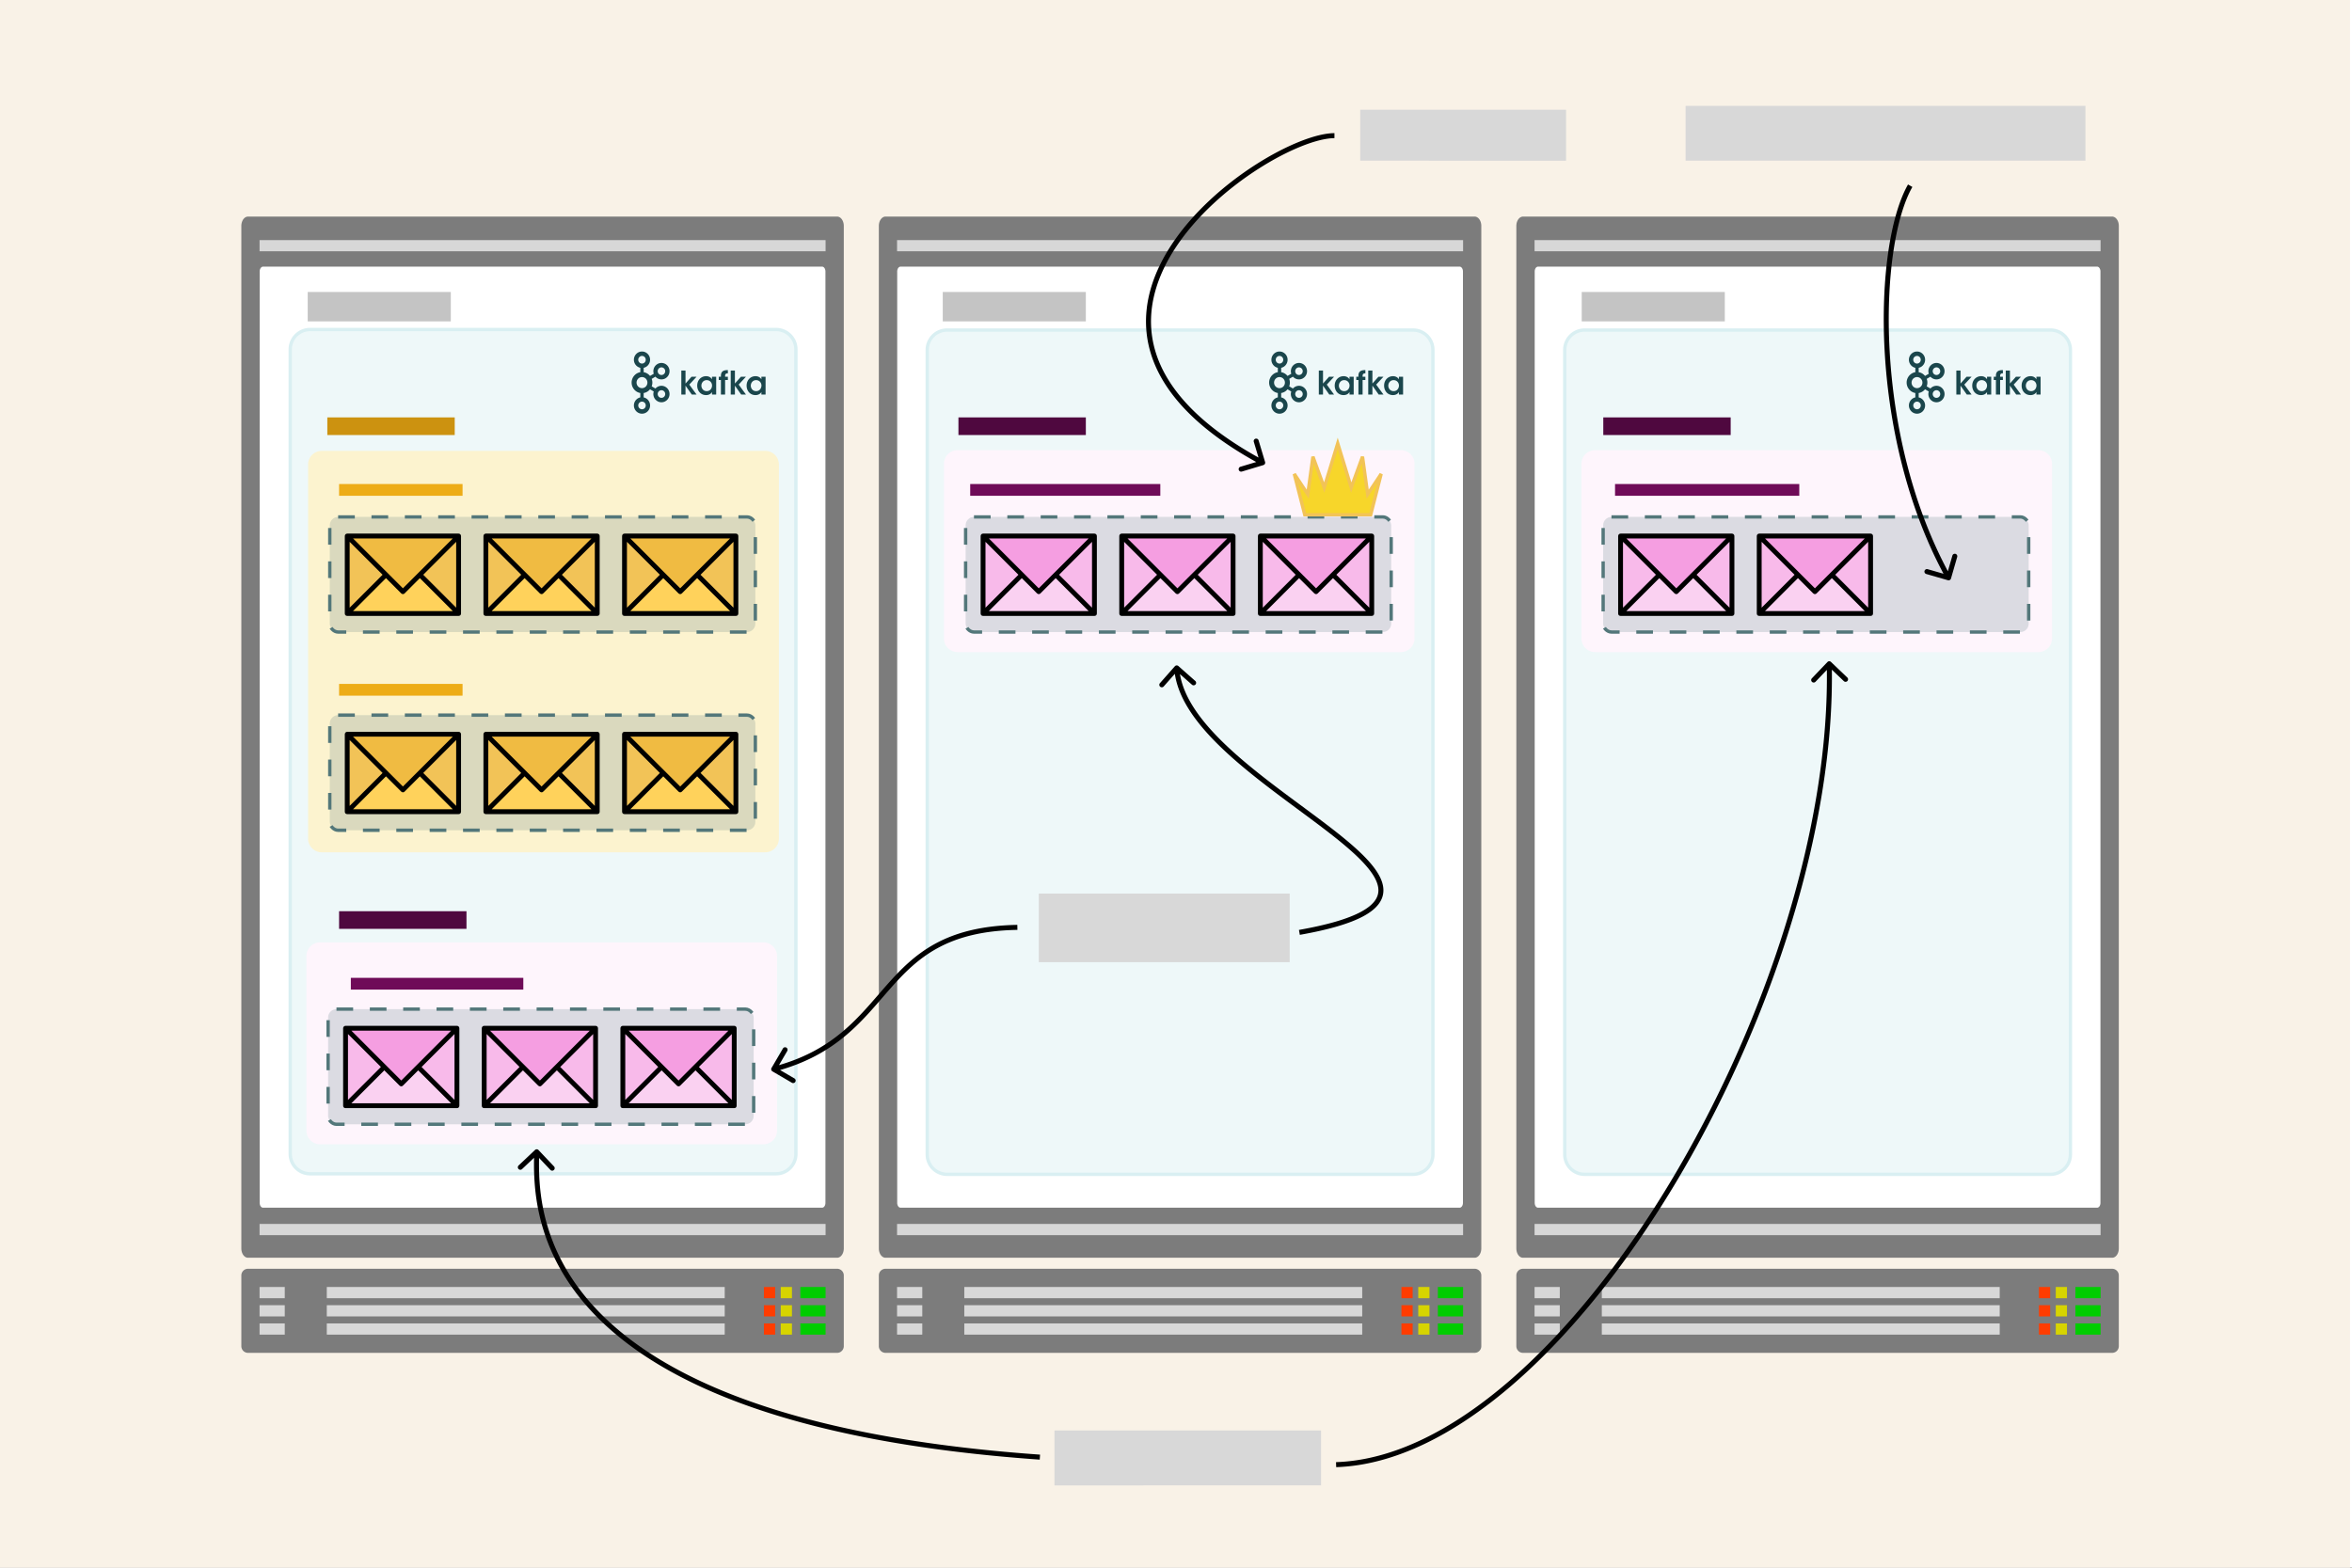 <svg viewBox="0 0 1200 800" fill="none" xmlns="http://www.w3.org/2000/svg"><rect x="0" y="0" width="1200" height="800" fill="#333333" stroke="none"/><g clip-path="url(#clip0_1114_56)"><path fill="#fff" d="M0 0h1200v800H0z"></path><path fill="#F9F2E7" d="M-1 0h1200v800H-1z"></path><path fill-rule="evenodd" clip-rule="evenodd" d="M430.508 650.86v36.104a3.394 3.394 0 01-2.102 3.146 3.444 3.444 0 01-1.303.259H126.535a3.375 3.375 0 01-.988-.147 3.464 3.464 0 01-.617-.255 3.438 3.438 0 01-1.398-1.398 3.323 3.323 0 01-.255-.617 3.652 3.652 0 01-.13-.654 3.396 3.396 0 01-.017-.334V650.86a3.396 3.396 0 01.26-1.303 3.323 3.323 0 01.738-1.105 3.276 3.276 0 01.802-.595 3.464 3.464 0 011.605-.402h300.568a3.325 3.325 0 01.989.147 3.444 3.444 0 01.903.427 3.26 3.26 0 01.516.423 3.276 3.276 0 01.423.516 3.35 3.35 0 01.428.904 3.486 3.486 0 01.146.988z" fill="#7C7C7C"></path><path fill-rule="evenodd" clip-rule="evenodd" d="M166.735 656.753h203.013v5.722H166.735v-5.722z" fill="#D8D8D8"></path><path fill-rule="evenodd" clip-rule="evenodd" d="M132.423 656.753h12.867v5.722h-12.867v-5.722z" fill="#D7D7D7"></path><path fill-rule="evenodd" clip-rule="evenodd" d="M398.341 656.753h5.718v5.722h-5.718v-5.722z" fill="#D7D400"></path><path fill-rule="evenodd" clip-rule="evenodd" d="M389.763 656.753h5.718v5.722h-5.718v-5.722z" fill="#FF3C00"></path><path fill-rule="evenodd" clip-rule="evenodd" d="M408.348 656.753h12.867v5.722h-12.867v-5.722z" fill="#00CD00"></path><path fill-rule="evenodd" clip-rule="evenodd" d="M166.735 666.051h203.013v5.722H166.735v-5.722z" fill="#D8D8D8"></path><path fill-rule="evenodd" clip-rule="evenodd" d="M132.423 666.051h12.867v5.722h-12.867v-5.722z" fill="#D7D7D7"></path><path fill-rule="evenodd" clip-rule="evenodd" d="M398.341 666.051h5.718v5.722h-5.718v-5.722z" fill="#D7D400"></path><path fill-rule="evenodd" clip-rule="evenodd" d="M389.763 666.051h5.718v5.722h-5.718v-5.722z" fill="#FF3C00"></path><path fill-rule="evenodd" clip-rule="evenodd" d="M408.348 666.051h12.867v5.722h-12.867v-5.722z" fill="#00CD00"></path><path fill-rule="evenodd" clip-rule="evenodd" d="M166.735 675.349h203.013v5.721H166.735v-5.721z" fill="#D8D8D8"></path><path fill-rule="evenodd" clip-rule="evenodd" d="M132.423 675.349h12.867v5.721h-12.867v-5.721z" fill="#D7D7D7"></path><path fill-rule="evenodd" clip-rule="evenodd" d="M398.341 675.349h5.718v5.721h-5.718v-5.721z" fill="#D7D400"></path><path fill-rule="evenodd" clip-rule="evenodd" d="M389.763 675.349h5.718v5.721h-5.718v-5.721z" fill="#FF3C00"></path><path fill-rule="evenodd" clip-rule="evenodd" d="M408.348 675.349h12.867v5.721h-12.867v-5.721z" fill="#00CD00"></path><path fill-rule="evenodd" clip-rule="evenodd" d="M430.508 115.278v521.803a6.574 6.574 0 01-.146 1.381 6.101 6.101 0 01-.256.861 5.29 5.29 0 01-.371.775 4.362 4.362 0 01-.472.658 3.736 3.736 0 01-.268.279 3.428 3.428 0 01-.589.44 2.865 2.865 0 01-.639.269 2.36 2.36 0 01-.664.092H126.535a2.485 2.485 0 01-.988-.205 2.879 2.879 0 01-.617-.356 3.563 3.563 0 01-.555-.519 4.672 4.672 0 01-.671-1.033 5.73 5.73 0 01-.508-1.714 6.335 6.335 0 01-.066-.928V115.278a6.574 6.574 0 01.26-1.819 5.645 5.645 0 01.314-.822 4.472 4.472 0 01.671-1.034 3.548 3.548 0 01.857-.718 2.887 2.887 0 01.639-.27 2.528 2.528 0 01.664-.092h300.568a2.488 2.488 0 01.989.205 2.873 2.873 0 01.616.357 3.347 3.347 0 01.555.518 4.187 4.187 0 01.472.659 4.962 4.962 0 01.371.775 5.65 5.65 0 01.256.861 6.778 6.778 0 01.13.914c.011.155.016.31.016.466z" fill="#7C7C7C"></path><path fill-rule="evenodd" clip-rule="evenodd" d="M134.198 136.067h285.243a1.173 1.173 0 01.332.048 1.312 1.312 0 01.47.243 1.839 1.839 0 01.401.431 2.46 2.46 0 01.211.373c.032.067.06.136.086.207a3.51 3.51 0 01.128.446 3.722 3.722 0 01.065.474c.005.08.008.161.008.241v475.299a3.912 3.912 0 01-.032.481 3.57 3.57 0 01-.097.462 3.708 3.708 0 01-.072.218 2.389 2.389 0 01-.185.401 2.262 2.262 0 01-.37.486 1.502 1.502 0 01-.451.309 1.213 1.213 0 01-.494.106H134.198a1.162 1.162 0 01-.332-.047 1.366 1.366 0 01-.47-.244 1.863 1.863 0 01-.401-.43 2.022 2.022 0 01-.112-.18 2.338 2.338 0 01-.186-.401 3.084 3.084 0 01-.127-.446 3.57 3.57 0 01-.074-.715V138.53c0-.08.003-.161.009-.241a3.17 3.17 0 01.065-.474 3.27 3.27 0 01.127-.446c.027-.071.055-.14.086-.207a2.359 2.359 0 01.212-.373 2.065 2.065 0 01.401-.431 1.492 1.492 0 01.47-.243 1.155 1.155 0 01.332-.048z" fill="#fff"></path><path fill-rule="evenodd" clip-rule="evenodd" d="M132.423 122.512h288.792v5.722H132.423v-5.722zm0 502.056h288.792v5.722H132.423v-5.722z" fill="#D7D7D7"></path><path d="M395.949 168.149H158.207c-5.592 0-10.126 4.533-10.126 10.125v410.589c0 5.592 4.534 10.125 10.126 10.125h237.742c5.592 0 10.125-4.533 10.125-10.125V178.274c0-5.592-4.533-10.125-10.125-10.125z" fill="#EEF8F9" stroke="#D9EFF2" stroke-width="1.703"></path><path fill-rule="evenodd" clip-rule="evenodd" d="M157.189 237.056a6.968 6.968 0 016.968-6.968h226.274a6.968 6.968 0 016.968 6.968v190.906a6.968 6.968 0 01-6.968 6.968H164.157a6.968 6.968 0 01-6.968-6.968V237.056z" fill="#FCF3CF"></path><rect x="168.258" y="263.786" width="217.123" height="58.751" rx="4.257" fill="#53777A" fill-opacity="0.2" stroke="#53777A" stroke-width="1.703" stroke-dasharray="8.51 8.51"></rect><path d="M233.763 312.827h-56l19.342-19.158 8.658 8.474 8.658-8.474 19.342 19.158z" fill="#FFD25B"></path><path d="M234.132 312.459v-39.053l-19.895 19.527 19.895 19.526zm-56.737 0v-39.053l19.895 19.527-19.895 19.526z" fill="#F2C357"></path><path d="M233.763 274.143h-56l27.632 27.631 28.368-27.631z" fill="#F0BB42"></path><path d="M233.98 272.301h-56.823c-.742 0-1.236.617-1.236 1.235v39.529c0 .742.494 1.236 1.236 1.236h56.824c.741 0 1.236-.494 1.236-1.236l-.001-39.529c0-.618-.494-1.235-1.235-1.235h-.001zm-55.589 4.2l16.801 16.8-16.801 16.801v-33.601zm27.177 23.717l-25.447-25.447h50.895l-25.448 25.447zm-8.647-5.188l7.782 7.783c.247.247.618.37.865.37.371 0 .618-.123.865-.37l7.783-7.783 16.799 16.801h-50.894l16.8-16.801zm19.024-1.729l16.801-16.801v33.6l-16.801-16.799z" fill="#000"></path><path d="M304.5 312.827h-56l19.342-19.158 8.658 8.474 8.658-8.474 19.342 19.158z" fill="#FFD25B"></path><path d="M304.868 312.459v-39.053l-19.894 19.527 19.894 19.526zm-56.736 0v-39.053l19.894 19.527-19.894 19.526z" fill="#F2C357"></path><path d="M304.5 274.143h-56l27.632 27.631 28.368-27.631z" fill="#F0BB42"></path><path d="M304.717 272.301h-56.824c-.741 0-1.235.617-1.235 1.235v39.529c0 .742.494 1.236 1.235 1.236h56.825c.741 0 1.235-.494 1.235-1.236v-39.529c0-.618-.494-1.235-1.235-1.235h-.001zm-55.589 4.2l16.801 16.8-16.801 16.801v-33.601zm27.177 23.717l-25.447-25.447h50.895l-25.448 25.447zm-8.647-5.188l7.782 7.783c.247.247.618.37.865.37.371 0 .618-.123.865-.37l7.782-7.783 16.8 16.801h-50.894l16.8-16.801zm19.024-1.729l16.801-16.801v33.6l-16.801-16.799z" fill="#000"></path><path d="M375.237 312.827h-56l19.342-19.158 8.658 8.474 8.658-8.474 19.342 19.158z" fill="#FFD25B"></path><path d="M375.605 312.459v-39.053l-19.894 19.527 19.894 19.526zm-56.737 0v-39.053l19.895 19.527-19.895 19.526z" fill="#F2C357"></path><path d="M375.237 274.143h-56l27.631 27.631 28.369-27.631z" fill="#F0BB42"></path><path d="M375.454 272.301H318.63c-.741 0-1.235.617-1.235 1.235v39.529c0 .742.494 1.236 1.235 1.236h56.825c.741 0 1.235-.494 1.235-1.236v-39.529c0-.618-.494-1.235-1.236-1.235zm-55.589 4.2l16.8 16.8-16.8 16.801v-33.601zm27.177 23.717l-25.447-25.447h50.895l-25.448 25.447zm-8.647-5.188l7.782 7.783c.247.247.618.37.865.37.371 0 .617-.123.865-.37l7.782-7.783 16.8 16.801h-50.894l16.8-16.801zm19.024-1.729l16.8-16.801v33.6l-16.8-16.799z" fill="#000"></path><rect x="168.258" y="364.93" width="217.123" height="58.751" rx="4.257" fill="#53777A" fill-opacity="0.2" stroke="#53777A" stroke-width="1.703" stroke-dasharray="8.51 8.51"></rect><path d="M233.763 413.97h-56l19.342-19.158 8.658 8.474 8.658-8.474 19.342 19.158z" fill="#FFD25B"></path><path d="M234.132 413.602V374.55l-19.895 19.526 19.895 19.526zm-56.737 0V374.55l19.894 19.526-19.894 19.526z" fill="#F2C357"></path><path d="M233.763 375.286h-56l27.632 27.632 28.368-27.632z" fill="#F0BB42"></path><path d="M233.98 373.444h-56.824c-.741 0-1.235.618-1.235 1.235v39.53c0 .741.494 1.235 1.235 1.235h56.825c.741 0 1.235-.494 1.235-1.235v-39.53c0-.617-.494-1.235-1.235-1.235h-.001zm-55.589 4.2l16.801 16.801-16.801 16.8v-33.601zm27.177 23.718l-25.447-25.447h50.895l-25.448 25.447zm-8.647-5.188l7.782 7.782c.247.247.618.371.865.371.371 0 .618-.124.865-.371l7.783-7.782 16.799 16.8h-50.894l16.8-16.8zm19.024-1.73l16.801-16.8v33.6l-16.801-16.8z" fill="#000"></path><path d="M304.5 413.97h-56l19.342-19.158 8.658 8.474 8.658-8.474L304.5 413.97z" fill="#FFD25B"></path><path d="M304.868 413.602V374.55l-19.894 19.526 19.894 19.526zm-56.736 0V374.55l19.894 19.526-19.894 19.526z" fill="#F2C357"></path><path d="M304.5 375.286h-56l27.632 27.632 28.368-27.632z" fill="#F0BB42"></path><path d="M304.717 373.444h-56.824c-.741 0-1.235.618-1.235 1.235v39.53c0 .741.494 1.235 1.235 1.235h56.825c.741 0 1.235-.494 1.235-1.235v-39.53c0-.617-.494-1.235-1.236-1.235zm-55.589 4.2l16.8 16.801-16.8 16.8v-33.601zm27.177 23.718l-25.447-25.447h50.895l-25.448 25.447zm-8.647-5.188l7.782 7.782c.247.247.618.371.865.371.371 0 .618-.124.865-.371l7.782-7.782 16.8 16.8h-50.894l16.8-16.8zm19.024-1.73l16.8-16.8v33.6l-16.8-16.8z" fill="#000"></path><path d="M375.237 413.97h-56l19.342-19.158 8.658 8.474 8.658-8.474 19.342 19.158z" fill="#FFD25B"></path><path d="M375.605 413.602V374.55l-19.894 19.526 19.894 19.526zm-56.737 0V374.55l19.895 19.526-19.895 19.526z" fill="#F2C357"></path><path d="M375.237 375.286h-56l27.632 27.632 28.368-27.632z" fill="#F0BB42"></path><path d="M375.454 373.444H318.63c-.741 0-1.235.618-1.235 1.235v39.53c0 .741.494 1.235 1.235 1.235h56.825c.741 0 1.235-.494 1.235-1.235v-39.53c0-.617-.494-1.235-1.235-1.235h-.001zm-55.589 4.2l16.801 16.801-16.801 16.8v-33.601zm27.177 23.718l-25.447-25.447h50.895l-25.448 25.447zm-8.647-5.188l7.782 7.782c.247.247.618.371.865.371.371 0 .618-.124.865-.371l7.782-7.782 16.8 16.8h-50.894l16.8-16.8zm19.024-1.73l16.8-16.8v33.6l-16.8-16.8z" fill="#000"></path><path fill-rule="evenodd" clip-rule="evenodd" d="M156.337 487.876a6.968 6.968 0 016.968-6.968h226.177a6.968 6.968 0 016.968 6.968v89.091a6.968 6.968 0 01-6.968 6.968H163.305a6.968 6.968 0 01-6.968-6.968v-89.091z" fill="#FEF5FC"></path><rect x="167.406" y="514.966" width="217.123" height="58.751" rx="4.257" fill="#53777A" fill-opacity="0.2" stroke="#53777A" stroke-width="1.703" stroke-dasharray="8.51 8.51"></rect><path d="M232.912 564.007h-56l19.342-19.158 8.658 8.473 8.658-8.473 19.342 19.158z" fill="#FAD1F1"></path><path d="M233.28 563.639v-39.053l-19.895 19.526 19.895 19.527zm-56.737 0v-39.053l19.895 19.526-19.895 19.527z" fill="#F8BAEA"></path><path d="M232.912 525.322h-56l27.631 27.632 28.369-27.632z" fill="#F59EE1"></path><path d="M233.128 523.48h-56.823c-.741 0-1.235.618-1.235 1.235v39.53c0 .741.494 1.235 1.235 1.235h56.825c.741 0 1.235-.494 1.235-1.235v-39.53c0-.617-.495-1.235-1.236-1.235h-.001zm-55.588 4.2l16.8 16.801-16.8 16.8V527.68zm27.177 23.718l-25.447-25.447h50.895l-25.448 25.447zm-8.648-5.188l7.783 7.782c.247.247.617.371.865.371.37 0 .617-.124.865-.371l7.782-7.782 16.8 16.8h-50.895l16.8-16.8zm19.025-1.729l16.8-16.801v33.6l-16.8-16.799z" fill="#000"></path><path d="M303.649 564.007h-56l19.342-19.158 8.658 8.473 8.657-8.473 19.343 19.158z" fill="#FAD1F1"></path><path d="M304.017 563.639v-39.053l-19.895 19.526 19.895 19.527zm-56.737 0v-39.053l19.895 19.526-19.895 19.527z" fill="#F8BAEA"></path><path d="M303.649 525.322h-56l27.631 27.632 28.369-27.632z" fill="#F59EE1"></path><path d="M303.865 523.48h-56.823c-.741 0-1.236.618-1.236 1.235v39.53c0 .741.495 1.235 1.236 1.235h56.824c.742 0 1.236-.494 1.236-1.235l-.001-39.53c0-.617-.494-1.235-1.235-1.235h-.001zm-55.589 4.2l16.801 16.801-16.801 16.8V527.68zm27.178 23.718l-25.447-25.447h50.895l-25.448 25.447zm-8.648-5.188l7.783 7.782c.247.247.617.371.865.371.37 0 .617-.124.864-.371l7.783-7.782 16.799 16.8h-50.894l16.8-16.8zm19.024-1.729l16.801-16.801v33.6l-16.801-16.799z" fill="#000"></path><path d="M374.385 564.007h-56l19.342-19.158 8.658 8.473 8.658-8.473 19.342 19.158z" fill="#FAD1F1"></path><path d="M374.754 563.639v-39.053l-19.895 19.526 19.895 19.527zm-56.737 0v-39.053l19.895 19.526-19.895 19.527z" fill="#F8BAEA"></path><path d="M374.385 525.322h-56l27.632 27.632 28.368-27.632z" fill="#F59EE1"></path><path d="M374.602 523.48h-56.823c-.741 0-1.236.618-1.236 1.235v39.53c0 .741.495 1.235 1.236 1.235h56.824c.742 0 1.236-.494 1.236-1.235l-.001-39.53c0-.617-.494-1.235-1.235-1.235h-.001zm-55.589 4.2l16.801 16.801-16.801 16.8V527.68zm27.178 23.718l-25.447-25.447h50.895l-25.448 25.447zm-8.648-5.188l7.783 7.782c.247.247.617.371.865.371.37 0 .617-.124.864-.371l7.783-7.782 16.799 16.8h-50.894l16.8-16.8zm19.024-1.729l16.801-16.801v33.6l-16.801-16.799z" fill="#000"></path><path d="M328.91 182.2a1.887 1.887 0 00-1.357-.569 1.862 1.862 0 00-1.347.569h-.009a1.942 1.942 0 00-.563 1.378 1.934 1.934 0 00.557 1.374l.009.01a1.867 1.867 0 001.347.563c.533 0 1.012-.213 1.357-.563l.004-.01c.345-.346.549-.831.549-1.374a1.952 1.952 0 00-.556-1.377h.003l.006-.001zm-1.357 26.655c.534 0 1.012-.221 1.357-.568l.004-.01c.345-.345.549-.833.549-1.37 0-.549-.21-1.028-.549-1.38h-.004a1.873 1.873 0 00-1.357-.571 1.841 1.841 0 00-1.347.571h-.009a1.96 1.96 0 00-.557 1.38 1.933 1.933 0 00.557 1.37l.009.01a1.876 1.876 0 001.347.567v.001zm10.425-5.899a1.906 1.906 0 001.166-.905l.035-.068c.226-.434.28-.938.151-1.41a1.891 1.891 0 00-.892-1.184l-.027-.018a1.878 1.878 0 00-1.424-.175 1.879 1.879 0 00-1.164.908 1.97 1.97 0 00.699 2.664h.003c.457.269.974.316 1.454.183l-.001.005zm-8.468-9.703a2.753 2.753 0 00-1.962-.83 2.749 2.749 0 00-1.959.83 2.828 2.828 0 00-.808 1.992 2.863 2.863 0 00.808 2.001c.5.506 1.192.824 1.953.824.76 0 1.46-.318 1.962-.824a2.86 2.86 0 00.809-2.002 2.823 2.823 0 00-.809-1.992l.006.001zm-1.098-3.318a5.232 5.232 0 012.878 1.513h.006c.123.125.239.257.349.394l1.91-1.124a4.21 4.21 0 01-.062-2.39 4.166 4.166 0 011.923-2.547l.033-.021a4.043 4.043 0 013.098-.404c.525.144 1.017.39 1.446.726.43.335.789.752 1.056 1.227v.003c.568 1 .683 2.149.413 3.182a4.158 4.158 0 01-1.924 2.55l-.261.157h-.026a4.085 4.085 0 01-4.845-.982l-1.908 1.121a5.482 5.482 0 010 3.806l1.908 1.119a4.103 4.103 0 012-1.248 4.011 4.011 0 013.132.422l.064.031v.003a4.186 4.186 0 011.86 2.519 4.256 4.256 0 01-.413 3.18l-.034.07h-.005a4.155 4.155 0 01-2.466 1.899 4.093 4.093 0 01-3.134-.419v-.008a4.174 4.174 0 01-1.923-2.548 4.199 4.199 0 01.062-2.387l-1.91-1.121c-.11.135-.227.265-.349.389l-.007.006a5.203 5.203 0 01-2.877 1.504v2.245c.784.17 1.5.566 2.06 1.14l.003.006a4.21 4.21 0 011.209 2.965 4.208 4.208 0 01-1.209 2.96l-.003.012a4.11 4.11 0 01-2.918 1.223 4.093 4.093 0 01-2.915-1.229h-.003v-.013a4.211 4.211 0 01-1.21-2.96c0-1.157.464-2.21 1.21-2.965v-.007h.003a4.026 4.026 0 012.059-1.139v-2.245a5.15 5.15 0 01-2.868-1.505l-.008-.006a5.419 5.419 0 01-.007-7.597h.008a5.224 5.224 0 012.875-1.513v-2.236a4.156 4.156 0 01-2.059-1.142h-.003v-.006a4.22 4.22 0 01-1.21-2.967 4.225 4.225 0 011.21-2.965l.009-.003a4.046 4.046 0 012.909-1.233c1.137 0 2.168.47 2.919 1.233v.003h.003a4.23 4.23 0 011.208 2.965 4.236 4.236 0 01-1.208 2.966l-.003.006a4.147 4.147 0 01-2.061 1.142v2.237l.006.006zm10.73-1.492l-.015-.024a1.925 1.925 0 00-1.149-.883 1.893 1.893 0 00-1.458.193h.003a1.93 1.93 0 00-.894 1.184 1.977 1.977 0 00.193 1.48l.008.012c.264.457.685.766 1.155.889.472.136.999.079 1.451-.19l.025-.012c.445-.271.744-.699.868-1.169a1.982 1.982 0 00-.187-1.48zm8.478.657h2.131v6.622l3.074-3.46h2.563l-3.711 4.009 3.714 5.074h-2.441l-3.204-4.539v4.539h-2.133v-12.251l.007.006zm10.232 7.739c0 1.128.797 2.767 2.717 2.767 1.188 0 1.97-.63 2.375-1.455.213-.401.31-.83.343-1.282a2.881 2.881 0 00-.245-1.278c-.373-.859-1.203-1.603-2.488-1.603-1.724 0-2.702 1.422-2.702 2.83v.021zm7.549 4.506h-2.132v-1.308c-.568 1.057-1.757 1.588-3.01 1.588-2.864 0-4.54-2.27-4.54-4.834 0-2.863 2.034-4.817 4.54-4.817 1.627 0 2.619.878 3.01 1.607v-1.326h2.132v9.09zm2.415-7.417h-1.099v-1.672h1.099v-.512c0-2.701 2.018-2.864 3.548-2.882v1.67c-.538 0-1.415 0-1.415 1.277v.446h1.415v1.672h-1.415v7.418h-2.133v-7.417zm5.004-4.834h2.13v6.622l3.076-3.46h2.563l-3.711 4.009 3.718 5.08h-2.441l-3.205-4.539v4.539h-2.131v-12.251h.001zm10.238 7.745c0 1.128.797 2.767 2.718 2.767 1.186 0 1.968-.63 2.38-1.455.213-.401.305-.83.342-1.282a2.892 2.892 0 00-.245-1.278c-.367-.859-1.203-1.603-2.488-1.603-1.725 0-2.702 1.422-2.702 2.83v.015l-.005.006zm7.543 4.506h-2.132v-1.308c-.57 1.057-1.758 1.588-3.01 1.588-2.864 0-4.538-2.27-4.538-4.834 0-2.863 2.032-4.817 4.538-4.817 1.626 0 2.619.878 3.01 1.607v-1.326h2.132v9.09z" fill="#1A464C"></path><path fill-rule="evenodd" clip-rule="evenodd" d="M755.767 650.86v36.104c0 .111-.006.223-.016.334a3.647 3.647 0 01-.131.654 3.185 3.185 0 01-.255.617 3.438 3.438 0 01-1.398 1.398 3.464 3.464 0 01-1.605.402H451.794a3.38 3.38 0 01-.989-.147 3.555 3.555 0 01-.616-.255 3.456 3.456 0 01-.803-.596 3.282 3.282 0 01-.423-.516 3.438 3.438 0 01-.427-.903 3.34 3.34 0 01-.147-.988V650.86a3.394 3.394 0 012.102-3.146 3.555 3.555 0 01.639-.193 3.325 3.325 0 01.664-.066h300.568a3.325 3.325 0 01.988.147 3.464 3.464 0 01.617.255 3.628 3.628 0 01.555.371 3.504 3.504 0 01.843 1.027 3.185 3.185 0 01.255.617 3.647 3.647 0 01.131.654c.01.111.016.223.016.334z" fill="#7C7C7C"></path><path fill-rule="evenodd" clip-rule="evenodd" d="M491.994 656.753h203.012v5.722H491.994v-5.722z" fill="#D8D8D8"></path><path fill-rule="evenodd" clip-rule="evenodd" d="M457.682 656.753h12.867v5.722h-12.867v-5.722z" fill="#D7D7D7"></path><path fill-rule="evenodd" clip-rule="evenodd" d="M723.599 656.753h5.719v5.722h-5.719v-5.722z" fill="#D7D400"></path><path fill-rule="evenodd" clip-rule="evenodd" d="M715.021 656.753h5.719v5.722h-5.719v-5.722z" fill="#FF3C00"></path><path fill-rule="evenodd" clip-rule="evenodd" d="M733.607 656.753h12.867v5.722h-12.867v-5.722z" fill="#00CD00"></path><path fill-rule="evenodd" clip-rule="evenodd" d="M491.994 666.051h203.012v5.722H491.994v-5.722z" fill="#D8D8D8"></path><path fill-rule="evenodd" clip-rule="evenodd" d="M457.682 666.051h12.867v5.722h-12.867v-5.722z" fill="#D7D7D7"></path><path fill-rule="evenodd" clip-rule="evenodd" d="M723.599 666.051h5.719v5.722h-5.719v-5.722z" fill="#D7D400"></path><path fill-rule="evenodd" clip-rule="evenodd" d="M715.021 666.051h5.719v5.722h-5.719v-5.722z" fill="#FF3C00"></path><path fill-rule="evenodd" clip-rule="evenodd" d="M733.607 666.051h12.867v5.722h-12.867v-5.722z" fill="#00CD00"></path><path fill-rule="evenodd" clip-rule="evenodd" d="M491.994 675.349h203.012v5.721H491.994v-5.721z" fill="#D8D8D8"></path><path fill-rule="evenodd" clip-rule="evenodd" d="M457.682 675.349h12.867v5.721h-12.867v-5.721z" fill="#D7D7D7"></path><path fill-rule="evenodd" clip-rule="evenodd" d="M723.599 675.349h5.719v5.721h-5.719v-5.721z" fill="#D7D400"></path><path fill-rule="evenodd" clip-rule="evenodd" d="M715.021 675.349h5.719v5.721h-5.719v-5.721z" fill="#FF3C00"></path><path fill-rule="evenodd" clip-rule="evenodd" d="M733.607 675.349h12.867v5.721h-12.867v-5.721z" fill="#00CD00"></path><path fill-rule="evenodd" clip-rule="evenodd" d="M755.767 115.278v521.803c0 .156-.006.311-.016.466a6.942 6.942 0 01-.131.915 5.612 5.612 0 01-.255.861 5.137 5.137 0 01-.595 1.121 4.092 4.092 0 01-.516.591 3.428 3.428 0 01-.589.44 2.879 2.879 0 01-.639.269 2.36 2.36 0 01-.664.092H451.794a2.488 2.488 0 01-.989-.205 2.956 2.956 0 01-.616-.356 3.576 3.576 0 01-.555-.519 4.092 4.092 0 01-.472-.658 5.137 5.137 0 01-.371-.775 5.675 5.675 0 01-.255-.861 6.126 6.126 0 01-.131-.915 6.574 6.574 0 01-.016-.466V115.278a6.574 6.574 0 01.147-1.38 5.637 5.637 0 01.626-1.636 4.463 4.463 0 01.472-.659 3.537 3.537 0 01.857-.718 2.607 2.607 0 011.303-.362h300.568a2.51 2.51 0 01.988.205 2.887 2.887 0 01.617.357 3.347 3.347 0 01.555.518 4.11 4.11 0 01.472.659 5.347 5.347 0 01.514 1.197c.043.143.08.29.112.439a7.089 7.089 0 01.131.914c.01.155.016.31.016.466z" fill="#7C7C7C"></path><path fill-rule="evenodd" clip-rule="evenodd" d="M459.456 136.067H744.7a1.159 1.159 0 01.331.048 1.204 1.204 0 01.32.14 1.6 1.6 0 01.294.227 2.054 2.054 0 01.369.486 2.723 2.723 0 01.257.62 3.115 3.115 0 01.121.701c.006.08.009.161.009.241v475.299c0 .081-.003.161-.009.242a3.17 3.17 0 01-.064.473 3.084 3.084 0 01-.214.654 2.338 2.338 0 01-.1.193 2.255 2.255 0 01-.235.342 1.853 1.853 0 01-.278.268 1.612 1.612 0 01-.15.104 1.366 1.366 0 01-.32.14 1.152 1.152 0 01-.331.047H459.456a1.183 1.183 0 01-.494-.106 1.798 1.798 0 01-.157-.081 1.625 1.625 0 01-.294-.228 1.853 1.853 0 01-.258-.306 2.621 2.621 0 01-.297-.581 3.084 3.084 0 01-.128-.446 3.569 3.569 0 01-.073-.715V138.53a3.88 3.88 0 01.033-.48 2.789 2.789 0 01.097-.462 2.95 2.95 0 01.256-.62 2.583 2.583 0 01.236-.342 2.054 2.054 0 01.277-.268 1.613 1.613 0 01.308-.185 1.312 1.312 0 01.494-.106z" fill="#fff"></path><path fill-rule="evenodd" clip-rule="evenodd" d="M457.682 122.512h288.792v5.722H457.682v-5.722zm0 502.056h288.792v5.722H457.682v-5.722z" fill="#D7D7D7"></path><path d="M720.949 168.422H483.207c-5.592 0-10.126 4.533-10.126 10.125v410.59c0 5.592 4.534 10.125 10.126 10.125h237.742c5.592 0 10.125-4.533 10.125-10.125v-410.59c0-5.592-4.533-10.125-10.125-10.125z" fill="#EEF8F9" stroke="#D9EFF2" stroke-width="1.703"></path><path fill-rule="evenodd" clip-rule="evenodd" d="M481.596 236.696a6.968 6.968 0 016.968-6.968H714.74a6.967 6.967 0 016.968 6.968v89.09a6.967 6.967 0 01-6.968 6.968H488.564a6.968 6.968 0 01-6.968-6.968v-89.09z" fill="#FEF5FC"></path><rect x="492.665" y="263.786" width="217.123" height="58.751" rx="4.257" fill="#53777A" fill-opacity="0.2" stroke="#53777A" stroke-width="1.703" stroke-dasharray="8.51 8.51"></rect><path d="M558.17 312.827h-56l19.342-19.158 8.658 8.474 8.658-8.474 19.342 19.158z" fill="#FAD1F1"></path><path d="M558.539 312.459v-39.053l-19.895 19.527 19.895 19.526zm-56.737 0v-39.053l19.895 19.527-19.895 19.526z" fill="#F8BAEA"></path><path d="M558.17 274.143h-56l27.632 27.631 28.368-27.631z" fill="#F59EE1"></path><path d="M558.387 272.301h-56.823c-.741 0-1.236.617-1.236 1.235v39.529c0 .742.495 1.236 1.236 1.236h56.824c.741 0 1.236-.494 1.236-1.236l-.001-39.529c0-.618-.494-1.235-1.235-1.235h-.001zm-55.589 4.2l16.801 16.8-16.801 16.801v-33.601zm27.177 23.717l-25.447-25.447h50.896l-25.449 25.447zm-8.647-5.188l7.783 7.783c.247.247.617.37.864.37.371 0 .618-.123.865-.37l7.783-7.783 16.799 16.801h-50.894l16.8-16.801zm19.024-1.729l16.801-16.801v33.6l-16.801-16.799z" fill="#000"></path><path d="M628.907 312.827h-56l19.342-19.158 8.658 8.474 8.658-8.474 19.342 19.158z" fill="#FAD1F1"></path><path d="M629.276 312.459v-39.053l-19.895 19.527 19.895 19.526zm-56.737 0v-39.053l19.894 19.527-19.894 19.526z" fill="#F8BAEA"></path><path d="M628.907 274.143h-56l27.632 27.631 28.368-27.631z" fill="#F59EE1"></path><path d="M629.124 272.301h-56.823c-.742 0-1.236.617-1.236 1.235v39.529c0 .742.494 1.236 1.236 1.236h56.824c.741 0 1.236-.494 1.236-1.236l-.001-39.529c0-.618-.494-1.235-1.235-1.235h-.001zm-55.589 4.2l16.801 16.8-16.801 16.801v-33.601zm27.177 23.717l-25.447-25.447h50.895l-25.448 25.447zm-8.647-5.188l7.782 7.783c.247.247.618.37.865.37.371 0 .618-.123.865-.37l7.783-7.783 16.799 16.801h-50.894l16.8-16.801zm19.024-1.729L627.89 276.5v33.6l-16.801-16.799z" fill="#000"></path><path d="M699.644 312.827h-56l19.342-19.158 8.658 8.474 8.658-8.474 19.342 19.158z" fill="#FAD1F1"></path><path d="M700.013 312.459v-39.053l-19.895 19.527 19.895 19.526zm-56.737 0v-39.053l19.894 19.527-19.894 19.526z" fill="#F8BAEA"></path><path d="M699.644 274.143h-56l27.632 27.631 28.368-27.631z" fill="#F59EE1"></path><path d="M699.861 272.301h-56.824c-.741 0-1.235.617-1.235 1.235v39.529c0 .742.494 1.236 1.235 1.236h56.825c.741 0 1.235-.494 1.235-1.236v-39.529c0-.618-.494-1.235-1.235-1.235h-.001zm-55.589 4.2l16.801 16.8-16.801 16.801v-33.601zm27.177 23.717l-25.447-25.447h50.895l-25.448 25.447zm-8.647-5.188l7.782 7.783c.247.247.618.37.865.37.371 0 .618-.123.865-.37l7.783-7.783 16.799 16.801h-50.894l16.8-16.801zm19.024-1.729l16.801-16.801v33.6l-16.801-16.799z" fill="#000"></path><path d="M654.169 182.2a1.89 1.89 0 00-2.704 0h-.01c-.18.182-.322.397-.419.633-.096.237-.145.49-.144.745a1.943 1.943 0 00.557 1.374l.009.01a1.87 1.87 0 001.348.563c.533 0 1.012-.213 1.357-.563l.004-.01c.345-.346.549-.831.549-1.374a1.956 1.956 0 00-.556-1.377h.003l.006-.001zm-1.357 26.655a1.91 1.91 0 001.357-.568l.004-.01c.345-.345.549-.833.549-1.37 0-.549-.211-1.028-.549-1.38h-.004a1.876 1.876 0 00-1.357-.571 1.837 1.837 0 00-1.347.571h-.01a1.969 1.969 0 00-.557 1.38 1.942 1.942 0 00.557 1.37l.01.01a1.873 1.873 0 001.347.567v.001zm10.425-5.899a1.893 1.893 0 001.165-.905l.036-.068c.226-.434.28-.938.151-1.41a1.895 1.895 0 00-.892-1.184l-.027-.018a1.878 1.878 0 00-1.424-.175 1.879 1.879 0 00-1.164.908 1.969 1.969 0 00.698 2.664h.003c.458.269.975.316 1.454.183v.005zm-8.468-9.703a2.754 2.754 0 00-1.963-.83 2.741 2.741 0 00-1.958.83 2.824 2.824 0 00-.808 1.992 2.863 2.863 0 00.808 2.001c.5.506 1.192.824 1.952.824.761 0 1.461-.318 1.963-.824.52-.536.811-1.254.809-2.002a2.828 2.828 0 00-.809-1.992l.006.001zm-1.099-3.318a5.226 5.226 0 012.878 1.513h.006c.123.125.24.257.35.394l1.91-1.124a4.21 4.21 0 01-.062-2.39 4.163 4.163 0 011.923-2.547l.032-.021a4.048 4.048 0 013.099-.404 4.106 4.106 0 012.501 1.953v.003a4.26 4.26 0 01.414 3.182 4.158 4.158 0 01-1.924 2.55l-.261.157h-.026a4.087 4.087 0 01-2.846.265 4.125 4.125 0 01-1.999-1.247l-1.908 1.121a5.482 5.482 0 010 3.806l1.908 1.119a4.105 4.105 0 011.999-1.248 4.014 4.014 0 013.133.422l.064.031v.003a4.19 4.19 0 011.86 2.519 4.252 4.252 0 01-.414 3.18l-.034.07h-.004a4.161 4.161 0 01-2.466 1.899 4.092 4.092 0 01-3.134-.419v-.008a4.174 4.174 0 01-1.923-2.548 4.19 4.19 0 01.062-2.387l-1.91-1.121c-.11.135-.227.265-.35.389l-.006.006a5.206 5.206 0 01-2.878 1.504v2.245a4.09 4.09 0 012.061 1.14l.003.006a4.213 4.213 0 011.208 2.965 4.211 4.211 0 01-1.208 2.96l-.003.012a4.113 4.113 0 01-2.919 1.223 4.09 4.09 0 01-2.914-1.229h-.003v-.013a4.207 4.207 0 01-1.21-2.96c0-1.157.464-2.21 1.21-2.965v-.007h.003a4.022 4.022 0 012.059-1.139v-2.245a5.146 5.146 0 01-2.868-1.505l-.008-.006a5.414 5.414 0 01-1.557-3.8c0-1.482.596-2.824 1.55-3.797h.008a5.217 5.217 0 012.874-1.513v-2.236a4.156 4.156 0 01-2.059-1.142h-.003v-.006a4.225 4.225 0 01-1.21-2.967 4.23 4.23 0 011.21-2.965l.01-.003a4.046 4.046 0 012.908-1.233c1.138 0 2.169.47 2.92 1.233v.003h.003a4.23 4.23 0 011.208 2.965 4.236 4.236 0 01-1.208 2.966l-.003.006a4.151 4.151 0 01-2.061 1.142v2.237l.005.006zm10.731-1.492l-.016-.024a1.92 1.92 0 00-1.897-.935c-.25.034-.491.117-.709.245h.003a1.924 1.924 0 00-.894 1.184 1.976 1.976 0 00.192 1.48l.009.012c.264.457.685.766 1.155.889.472.136.998.079 1.451-.19l.025-.012c.445-.271.744-.699.867-1.169a1.976 1.976 0 00-.186-1.48zm8.477.657h2.132v6.622l3.074-3.46h2.563l-3.711 4.009 3.714 5.074h-2.441l-3.205-4.539v4.539h-2.132v-12.251l.006.006zm10.232 7.739c0 1.128.797 2.767 2.718 2.767 1.188 0 1.969-.63 2.375-1.455.213-.401.31-.83.343-1.282a2.91 2.91 0 00-.245-1.278c-.374-.859-1.204-1.603-2.489-1.603-1.724 0-2.701 1.422-2.701 2.83v.015l-.001.006zm7.55 4.506h-2.133v-1.308c-.567 1.057-1.756 1.588-3.009 1.588-2.864 0-4.54-2.27-4.54-4.834 0-2.863 2.033-4.817 4.54-4.817 1.626 0 2.619.878 3.009 1.607v-1.326h2.133v9.09zm2.414-7.417h-1.098v-1.672h1.098v-.512c0-2.701 2.018-2.864 3.549-2.882v1.67c-.538 0-1.416 0-1.416 1.277v.446h1.416v1.672h-1.416v7.418h-2.133v-7.417zm5.004-4.834h2.131v6.622l3.076-3.46h2.563l-3.712 4.009 3.718 5.08h-2.441l-3.204-4.539v4.539h-2.131v-12.251zm10.239 7.745c0 1.128.796 2.767 2.717 2.767 1.187 0 1.969-.63 2.38-1.455.214-.401.305-.83.343-1.282a2.879 2.879 0 00-.246-1.278c-.366-.859-1.202-1.603-2.488-1.603-1.724 0-2.701 1.422-2.701 2.83v.015l-.005.006zm7.542 4.506h-2.132v-1.308c-.569 1.057-1.757 1.588-3.009 1.588-2.864 0-4.539-2.27-4.539-4.834 0-2.863 2.032-4.817 4.539-4.817 1.626 0 2.619.878 3.009 1.607v-1.326h2.132v9.09z" fill="#1A464C"></path><path fill-rule="evenodd" clip-rule="evenodd" d="M1081.03 650.86v36.104a3.74 3.74 0 01-.15.988 3.45 3.45 0 01-.11.315c-.05.103-.09.204-.15.302a3.166 3.166 0 01-.37.555 2.854 2.854 0 01-.47.472c-.09.071-.18.137-.27.199-.09.062-.19.119-.28.172-.1.052-.2.1-.31.143a3.305 3.305 0 01-.64.193 3.315 3.315 0 01-.66.066H777.053a3.38 3.38 0 01-.989-.147 3.444 3.444 0 01-.903-.427 3.456 3.456 0 01-.741-.671 3.525 3.525 0 01-.37-.555 3.47 3.47 0 01-.386-1.271 3.394 3.394 0 01-.016-.334V650.86a3.394 3.394 0 012.102-3.146 3.444 3.444 0 011.303-.259h300.567c.11 0 .22.006.33.016.12.011.23.028.33.05a3.305 3.305 0 01.95.336c.09.053.19.11.28.172.09.062.18.128.27.199a3.023 3.023 0 01.47.472 3.215 3.215 0 01.37.555c.06.098.1.199.15.302a3.45 3.45 0 01.19.639 3.647 3.647 0 01.07.664z" fill="#7C7C7C"></path><path fill-rule="evenodd" clip-rule="evenodd" d="M817.252 656.753h203.008v5.722H817.252v-5.722z" fill="#D8D8D8"></path><path fill-rule="evenodd" clip-rule="evenodd" d="M782.94 656.753h12.867v5.722H782.94v-5.722z" fill="#D7D7D7"></path><path fill-rule="evenodd" clip-rule="evenodd" d="M1048.86 656.753h5.72v5.722h-5.72v-5.722z" fill="#D7D400"></path><path fill-rule="evenodd" clip-rule="evenodd" d="M1040.28 656.753h5.72v5.722h-5.72v-5.722z" fill="#FF3C00"></path><path fill-rule="evenodd" clip-rule="evenodd" d="M1058.87 656.753h12.86v5.722h-12.86v-5.722z" fill="#00CD00"></path><path fill-rule="evenodd" clip-rule="evenodd" d="M817.252 666.051h203.008v5.722H817.252v-5.722z" fill="#D8D8D8"></path><path fill-rule="evenodd" clip-rule="evenodd" d="M782.94 666.051h12.867v5.722H782.94v-5.722z" fill="#D7D7D7"></path><path fill-rule="evenodd" clip-rule="evenodd" d="M1048.86 666.051h5.72v5.722h-5.72v-5.722z" fill="#D7D400"></path><path fill-rule="evenodd" clip-rule="evenodd" d="M1040.28 666.051h5.72v5.722h-5.72v-5.722z" fill="#FF3C00"></path><path fill-rule="evenodd" clip-rule="evenodd" d="M1058.87 666.051h12.86v5.722h-12.86v-5.722z" fill="#00CD00"></path><path fill-rule="evenodd" clip-rule="evenodd" d="M817.252 675.349h203.008v5.721H817.252v-5.721z" fill="#D8D8D8"></path><path fill-rule="evenodd" clip-rule="evenodd" d="M782.94 675.349h12.867v5.721H782.94v-5.721z" fill="#D7D7D7"></path><path fill-rule="evenodd" clip-rule="evenodd" d="M1048.86 675.349h5.72v5.721h-5.72v-5.721z" fill="#D7D400"></path><path fill-rule="evenodd" clip-rule="evenodd" d="M1040.28 675.349h5.72v5.721h-5.72v-5.721z" fill="#FF3C00"></path><path fill-rule="evenodd" clip-rule="evenodd" d="M1058.87 675.349h12.86v5.721h-12.86v-5.721z" fill="#00CD00"></path><path fill-rule="evenodd" clip-rule="evenodd" d="M1081.03 115.278v521.803a7.23 7.23 0 01-.15 1.381c-.03.149-.07.295-.11.438-.05.145-.09.285-.15.423a4.785 4.785 0 01-.37.775c-.07.12-.14.236-.22.346-.08.11-.16.214-.25.312-.09.099-.18.192-.27.279-.09.086-.19.166-.28.24-.1.073-.2.139-.31.2a2.682 2.682 0 01-.64.269 2.44 2.44 0 01-.66.092H777.053a2.488 2.488 0 01-.989-.205 2.865 2.865 0 01-.617-.356 3.747 3.747 0 01-.802-.831 4.672 4.672 0 01-.424-.721 5.282 5.282 0 01-.314-.823 6.101 6.101 0 01-.243-1.353 6.574 6.574 0 01-.016-.466V115.278a6.574 6.574 0 01.146-1.38 6.129 6.129 0 01.256-.861 4.956 4.956 0 01.595-1.121 4.1 4.1 0 01.516-.591 3.336 3.336 0 01.589-.44 2.873 2.873 0 01.638-.27 2.562 2.562 0 01.665-.092h300.567a2.44 2.44 0 01.66.092c.11.03.22.068.33.113.11.045.21.098.31.157.11.06.21.126.31.2.09.073.19.153.28.24.09.086.18.179.27.278a3.91 3.91 0 01.47.659 4.95 4.95 0 01.37.775c.06.137.1.278.15.422a6.12 6.12 0 01.19.891c.02.153.04.307.05.462.01.155.02.31.02.466z" fill="#7C7C7C"></path><path fill-rule="evenodd" clip-rule="evenodd" d="M784.715 136.067h285.245c.05 0 .11.004.16.012a1.285 1.285 0 01.49.176c.05.031.1.065.15.103.05.038.1.08.14.124.05.045.09.093.14.144.04.052.08.106.12.163.04.057.08.117.11.179.04.062.07.127.1.194l.09.207c.02.071.05.144.07.219l.06.227c.01.078.03.156.04.235.01.079.02.159.02.239.01.08.01.161.01.241v475.299c0 .081 0 .161-.01.242 0 .08-.01.16-.02.239-.01.079-.03.157-.04.234a36.4 36.4 0 01-.06.228c-.02.074-.05.147-.07.218l-.09.208a1.41 1.41 0 01-.1.193c-.03.063-.07.122-.11.179a3.29 3.29 0 01-.12.163c-.05.051-.09.1-.14.144a.926.926 0 01-.14.124c-.05.038-.1.073-.15.104a1.477 1.477 0 01-.32.14 1.02 1.02 0 01-.17.035c-.05.008-.11.012-.16.012H784.715a1.173 1.173 0 01-.332-.047 1.366 1.366 0 01-.47-.244 1.677 1.677 0 01-.277-.268 2.034 2.034 0 01-.236-.342 2.338 2.338 0 01-.185-.401 2.648 2.648 0 01-.128-.446 3.57 3.57 0 01-.065-.473 3.26 3.26 0 01-.008-.242V138.53a3.233 3.233 0 01.032-.48 3.722 3.722 0 01.097-.462 2.55 2.55 0 01.072-.219 2.717 2.717 0 01.185-.401 2.46 2.46 0 01.236-.342 1.84 1.84 0 01.277-.268 1.492 1.492 0 01.47-.243 1.218 1.218 0 01.332-.048z" fill="#fff"></path><path fill-rule="evenodd" clip-rule="evenodd" d="M782.94 122.512h288.79v5.722H782.94v-5.722zm0 502.056h288.79v5.722H782.94v-5.722z" fill="#D7D7D7"></path><path d="M1046.21 168.422H808.465c-5.592 0-10.125 4.533-10.125 10.125v410.59c0 5.592 4.533 10.125 10.125 10.125h237.745c5.59 0 10.12-4.533 10.12-10.125v-410.59c0-5.592-4.53-10.125-10.12-10.125z" fill="#EEF8F9" stroke="#D9EFF2" stroke-width="1.703"></path><path fill-rule="evenodd" clip-rule="evenodd" d="M806.855 236.696a6.967 6.967 0 016.968-6.968H1040c3.85 0 6.97 3.119 6.97 6.968v89.09a6.968 6.968 0 01-6.97 6.968H813.823a6.967 6.967 0 01-6.968-6.968v-89.09z" fill="#FEF5FC"></path><rect x="817.924" y="263.786" width="217.123" height="58.751" rx="4.257" fill="#53777A" fill-opacity="0.2" stroke="#53777A" stroke-width="1.703" stroke-dasharray="8.51 8.51"></rect><path d="M883.429 312.827h-56l19.342-19.158 8.658 8.474 8.658-8.474 19.342 19.158z" fill="#FAD1F1"></path><path d="M883.797 312.459v-39.053l-19.894 19.527 19.894 19.526zm-56.736 0v-39.053l19.894 19.527-19.894 19.526z" fill="#F8BAEA"></path><path d="M883.429 274.143h-56l27.632 27.631 28.368-27.631z" fill="#F59EE1"></path><path d="M883.646 272.301h-56.824c-.741 0-1.235.617-1.235 1.235v39.529c0 .742.494 1.236 1.235 1.236h56.825c.741 0 1.235-.494 1.235-1.236v-39.529c0-.618-.494-1.235-1.235-1.235h-.001zm-55.589 4.2l16.801 16.8-16.801 16.801v-33.601zm27.177 23.717l-25.447-25.447h50.895l-25.448 25.447zm-8.647-5.188l7.782 7.783c.247.247.618.37.865.37.371 0 .618-.123.865-.37l7.782-7.783 16.8 16.801h-50.894l16.8-16.801zm19.024-1.729l16.8-16.801v33.6l-16.8-16.799z" fill="#000"></path><path d="M954.166 312.827h-56l19.342-19.158 8.658 8.474 8.658-8.474 19.342 19.158z" fill="#FAD1F1"></path><path d="M954.534 312.459v-39.053l-19.894 19.527 19.894 19.526zm-56.737 0v-39.053l19.895 19.527-19.895 19.526z" fill="#F8BAEA"></path><path d="M954.166 274.143h-56l27.631 27.631 28.369-27.631z" fill="#F59EE1"></path><path d="M954.383 272.301h-56.824c-.741 0-1.235.617-1.235 1.235v39.529c0 .742.494 1.236 1.235 1.236h56.825c.741 0 1.235-.494 1.235-1.236v-39.529c0-.618-.494-1.235-1.236-1.235zm-55.589 4.2l16.8 16.8-16.8 16.801v-33.601zm27.177 23.717l-25.447-25.447h50.895l-25.448 25.447zm-8.647-5.188l7.782 7.783c.247.247.618.37.865.37.371 0 .617-.123.865-.37l7.782-7.783 16.8 16.801h-50.894l16.8-16.801zm19.024-1.729l16.8-16.801v33.6l-16.8-16.799z" fill="#000"></path><path d="M979.428 182.2a1.891 1.891 0 00-2.705 0h-.009a1.926 1.926 0 00-.563 1.378 1.938 1.938 0 00.557 1.374l.009.01a1.867 1.867 0 001.347.563c.534 0 1.012-.213 1.357-.563l.004-.01c.346-.346.549-.831.549-1.374a1.948 1.948 0 00-.556-1.377h.003l.007-.001zm-1.358 26.655c.534 0 1.012-.221 1.358-.568l.003-.01c.346-.345.549-.833.549-1.37 0-.549-.21-1.028-.549-1.38h-.003a1.877 1.877 0 00-1.358-.571 1.841 1.841 0 00-1.347.571h-.009a1.96 1.96 0 00-.557 1.38 1.938 1.938 0 00.557 1.37l.009.01c.176.18.385.322.617.419.231.098.479.148.73.148v.001zm10.425-5.899a1.898 1.898 0 001.166-.905l.035-.068a1.95 1.95 0 00.152-1.41 1.896 1.896 0 00-.893-1.184l-.026-.018a1.88 1.88 0 00-1.425-.175 1.879 1.879 0 00-1.164.908c-.254.449-.323.98-.193 1.479.132.496.452.921.892 1.185h.003c.458.269.974.316 1.454.183l-.001.005zm-8.468-9.703a2.753 2.753 0 00-1.962-.83 2.753 2.753 0 00-1.959.83 2.828 2.828 0 00-.808 1.992 2.863 2.863 0 00.808 2.001 2.748 2.748 0 001.953.824c.76 0 1.46-.318 1.962-.824a2.86 2.86 0 00.809-2.002 2.823 2.823 0 00-.809-1.992l.006.001zm-1.098-3.318a5.226 5.226 0 012.878 1.513h.006c.123.125.24.257.35.394l1.91-1.124a4.21 4.21 0 01-.063-2.39 4.164 4.164 0 011.924-2.547l.032-.021a4.05 4.05 0 013.098-.404 4.11 4.11 0 012.502 1.953v.003a4.26 4.26 0 01.413 3.182 4.16 4.16 0 01-1.923 2.55l-.261.157h-.027a4.085 4.085 0 01-4.845-.982l-1.907 1.121a5.505 5.505 0 010 3.806l1.907 1.119a4.103 4.103 0 012-1.248 4.014 4.014 0 013.133.422l.063.031v.003a4.186 4.186 0 011.86 2.519 4.252 4.252 0 01-.413 3.18l-.034.07h-.004a4.16 4.16 0 01-2.467 1.899 4.09 4.09 0 01-3.133-.419v-.008a4.172 4.172 0 01-1.924-2.548 4.199 4.199 0 01.062-2.387l-1.91-1.121c-.11.135-.226.265-.349.389l-.006.006a5.21 5.21 0 01-2.878 1.504v2.245a4.09 4.09 0 012.061 1.14l.003.006a4.213 4.213 0 011.208 2.965 4.211 4.211 0 01-1.208 2.96l-.003.012a4.115 4.115 0 01-2.919 1.223 4.09 4.09 0 01-2.914-1.229h-.003v-.013a4.212 4.212 0 01-1.211-2.96 4.21 4.21 0 011.211-2.965v-.007h.003a4.023 4.023 0 012.058-1.139v-2.245a5.15 5.15 0 01-2.868-1.505l-.007-.006a5.42 5.42 0 01-.008-7.597h.008a5.224 5.224 0 012.875-1.513v-2.236a4.156 4.156 0 01-2.059-1.142h-.003v-.006a4.225 4.225 0 01-1.21-2.967 4.225 4.225 0 011.21-2.965l.009-.003c.378-.39.83-.7 1.33-.911a4.039 4.039 0 011.579-.322c1.137 0 2.168.47 2.919 1.233v.003h.003a4.226 4.226 0 011.209 2.965 4.237 4.237 0 01-1.209 2.966l-.003.006a4.148 4.148 0 01-2.06 1.142v2.237l.005.006zm10.731-1.492l-.016-.024a1.923 1.923 0 00-1.897-.935 1.895 1.895 0 00-.709.245h.003a1.929 1.929 0 00-.895 1.184 1.981 1.981 0 00.193 1.48l.008.012c.265.457.686.766 1.156.889.471.136.998.079 1.451-.19l.024-.012a1.94 1.94 0 00.868-1.169 1.986 1.986 0 00-.186-1.48zm8.477.657h2.133v6.622l3.07-3.46h2.57l-3.72 4.009 3.72 5.074h-2.44l-3.21-4.539v4.539h-2.129v-12.251l.006.006zm10.233 7.739c0 1.128.8 2.767 2.72 2.767 1.18 0 1.97-.63 2.37-1.455.21-.401.31-.83.34-1.282a2.81 2.81 0 00-.24-1.278c-.37-.859-1.2-1.603-2.49-1.603-1.72 0-2.7 1.422-2.7 2.83v.021zm7.55 4.506h-2.13v-1.308c-.57 1.057-1.76 1.588-3.01 1.588-2.87 0-4.54-2.27-4.54-4.834 0-2.863 2.03-4.817 4.54-4.817 1.62 0 2.62.878 3.01 1.607v-1.326h2.13v9.09zm2.41-7.417h-1.1v-1.672h1.1v-.512c0-2.701 2.02-2.864 3.55-2.882v1.67c-.54 0-1.41 0-1.41 1.277v.446h1.41v1.672h-1.41v7.418h-2.14v-7.417zm5.01-4.834h2.13v6.622l3.07-3.46h2.57l-3.72 4.009 3.72 5.08h-2.44l-3.2-4.539v4.539h-2.13v-12.251zm10.24 7.745c0 1.128.79 2.767 2.71 2.767 1.19 0 1.97-.63 2.38-1.455.22-.401.31-.83.35-1.282.01-.431-.07-.88-.25-1.278-.37-.859-1.2-1.603-2.49-1.603-1.72 0-2.7 1.422-2.7 2.83v.021zm7.54 4.506h-2.13v-1.308c-.57 1.057-1.76 1.588-3.01 1.588-2.87 0-4.54-2.27-4.54-4.834 0-2.863 2.03-4.817 4.54-4.817 1.62 0 2.62.878 3.01 1.607v-1.326h2.13v9.09z" fill="#1A464C"></path><path d="M699.043 250.327l5.633-8.499-5.351 20.883h-33.626l-5.35-20.88 5.632 8.495 1.245 1.878.308-2.232 2.334-16.92 4.879 13.359.872 2.386.742-2.429 6.099-19.945.052-.172.053.172 6.098 19.945.743 2.429.871-2.386 4.879-13.358 2.334 16.92.308 2.233 1.245-1.879z" fill="#F7D62A" stroke="#F2C357" stroke-width="1.703"></path><path d="M644.593 237.336a1.278 1.278 0 00.856-1.59l-3.308-11.009a1.277 1.277 0 10-2.446.735l2.94 9.785-9.786 2.94a1.278 1.278 0 00.735 2.447l11.009-3.308zm36.245-169.387c-4.654 0-10.817 1.544-17.709 4.294-6.919 2.76-14.669 6.774-22.526 11.806-15.704 10.059-31.937 24.251-42.837 40.777-10.906 16.534-16.545 35.524-10.769 55.041 5.769 19.493 22.834 39.193 56.623 57.371l1.21-2.25c-33.476-18.009-49.884-37.263-55.384-55.846-5.492-18.56-.195-36.768 10.452-52.909 10.652-16.149 26.588-30.108 42.083-40.032 7.741-4.96 15.347-8.894 22.094-11.586 6.773-2.702 12.584-4.111 16.763-4.111v-2.555zM274.767 586.89a1.278 1.278 0 00-1.805-.051l-8.354 7.896a1.279 1.279 0 00-.051 1.806 1.279 1.279 0 001.806.051l7.425-7.019 7.019 7.426a1.277 1.277 0 001.856-1.755l-7.896-8.354zm-2.205.842c-.428 15.205-1.182 50.032 31.012 83.303 32.143 33.217 96.911 64.662 226.891 73.824l.18-2.548c-129.716-9.144-193.731-40.495-225.235-73.053-31.453-32.504-30.717-66.433-30.294-81.454l-2.554-.072zm661.617-249.941a1.278 1.278 0 00-1.806.042l-7.94 8.312a1.277 1.277 0 101.848 1.764l7.057-7.388 7.389 7.057a1.277 1.277 0 101.764-1.847l-8.312-7.94zM681.731 748.693c29.787-.971 60.712-16.739 90.218-42.258 29.523-25.535 57.742-60.932 82.138-101.405 48.778-80.923 82.41-182.378 80.487-266.344l-2.554.058c1.909 83.346-31.512 184.326-80.121 264.968-24.297 40.309-52.354 75.477-81.621 100.791-29.286 25.329-59.666 40.693-88.63 41.637l.083 2.553zm312.092-452.602a1.277 1.277 0 001.581-.874l3.18-11.046a1.278 1.278 0 00-2.455-.706l-2.827 9.818-9.818-2.826a1.277 1.277 0 10-.707 2.455l11.046 3.179zm-20.34-201.953c-4.478 7.864-7.967 19.858-10.086 34.468-2.122 14.635-2.882 31.99-1.84 50.637 2.083 37.283 11.376 79.842 31.502 116.239l2.235-1.236c-19.893-35.977-29.119-78.139-31.187-115.146-1.033-18.497-.277-35.68 1.818-50.128 2.099-14.473 5.528-26.106 9.778-33.57l-2.22-1.264zM393.644 544.975a1.278 1.278 0 00.458 1.748l9.921 5.805a1.277 1.277 0 001.29-2.205l-8.819-5.16 5.16-8.819a1.277 1.277 0 10-2.205-1.29l-5.805 9.921zm1.426 1.881c32.153-8.416 45.167-26.516 59.119-42.325 6.973-7.901 14.158-15.214 24.089-20.652 9.918-5.431 22.665-9.04 40.805-9.356l-.045-2.554c-18.473.322-31.642 4.005-41.987 9.669-10.331 5.658-17.754 13.245-24.777 21.203-14.04 15.908-26.569 33.356-57.851 41.544l.647 2.471zm206.15-206.97a1.278 1.278 0 00-1.802.112l-7.609 8.616a1.277 1.277 0 001.914 1.691l6.764-7.658 7.658 6.763a1.277 1.277 0 101.691-1.915l-8.616-7.609zm61.96 137.172c15.1-2.668 25.639-5.836 32.444-9.512 6.81-3.68 10.153-8.035 10.199-13.12.045-4.927-3.041-10.053-7.764-15.262-4.767-5.256-11.428-10.838-18.994-16.686-15.205-11.752-34.083-24.604-49.499-38.448-15.45-13.874-26.993-28.389-27.916-43.265l-2.55.158c.993 15.989 13.29 31.116 28.759 45.007 15.503 13.922 34.622 26.959 49.644 38.569 7.547 5.833 14.057 11.301 18.663 16.381 4.649 5.126 7.138 9.622 7.103 13.523-.034 3.742-2.425 7.419-8.859 10.895-6.44 3.48-16.655 6.591-31.675 9.245l.445 2.515z" fill="#000"></path><path fill="#D8D8D8" d="M694 56h105v26H694zm166-2h204v28H860zM530 456h128v35H530zm8 274h136v28H538z"></path><path fill="#4F083F" d="M489 213h65v9h-65z"></path><path fill="#6F0B58" d="M495 247h97v6h-97z"></path><path fill="#4F083F" d="M173 465h65v9h-65z"></path><path fill="#6F0B58" d="M179 499h88v6h-88z"></path><path fill="#CC9210" d="M167 213h65v9h-65z"></path><path fill="#EDAC17" d="M173 247h63v6h-63zm0 102h63v6h-63z"></path><path fill="#4F083F" d="M818 213h65v9h-65z"></path><path fill="#6F0B58" d="M824 247h94v6h-94z"></path><path fill="#C4C4C4" d="M157 149h73v15h-73zm324 0h73v15h-73zm326 0h73v15h-73z"></path></g></svg>